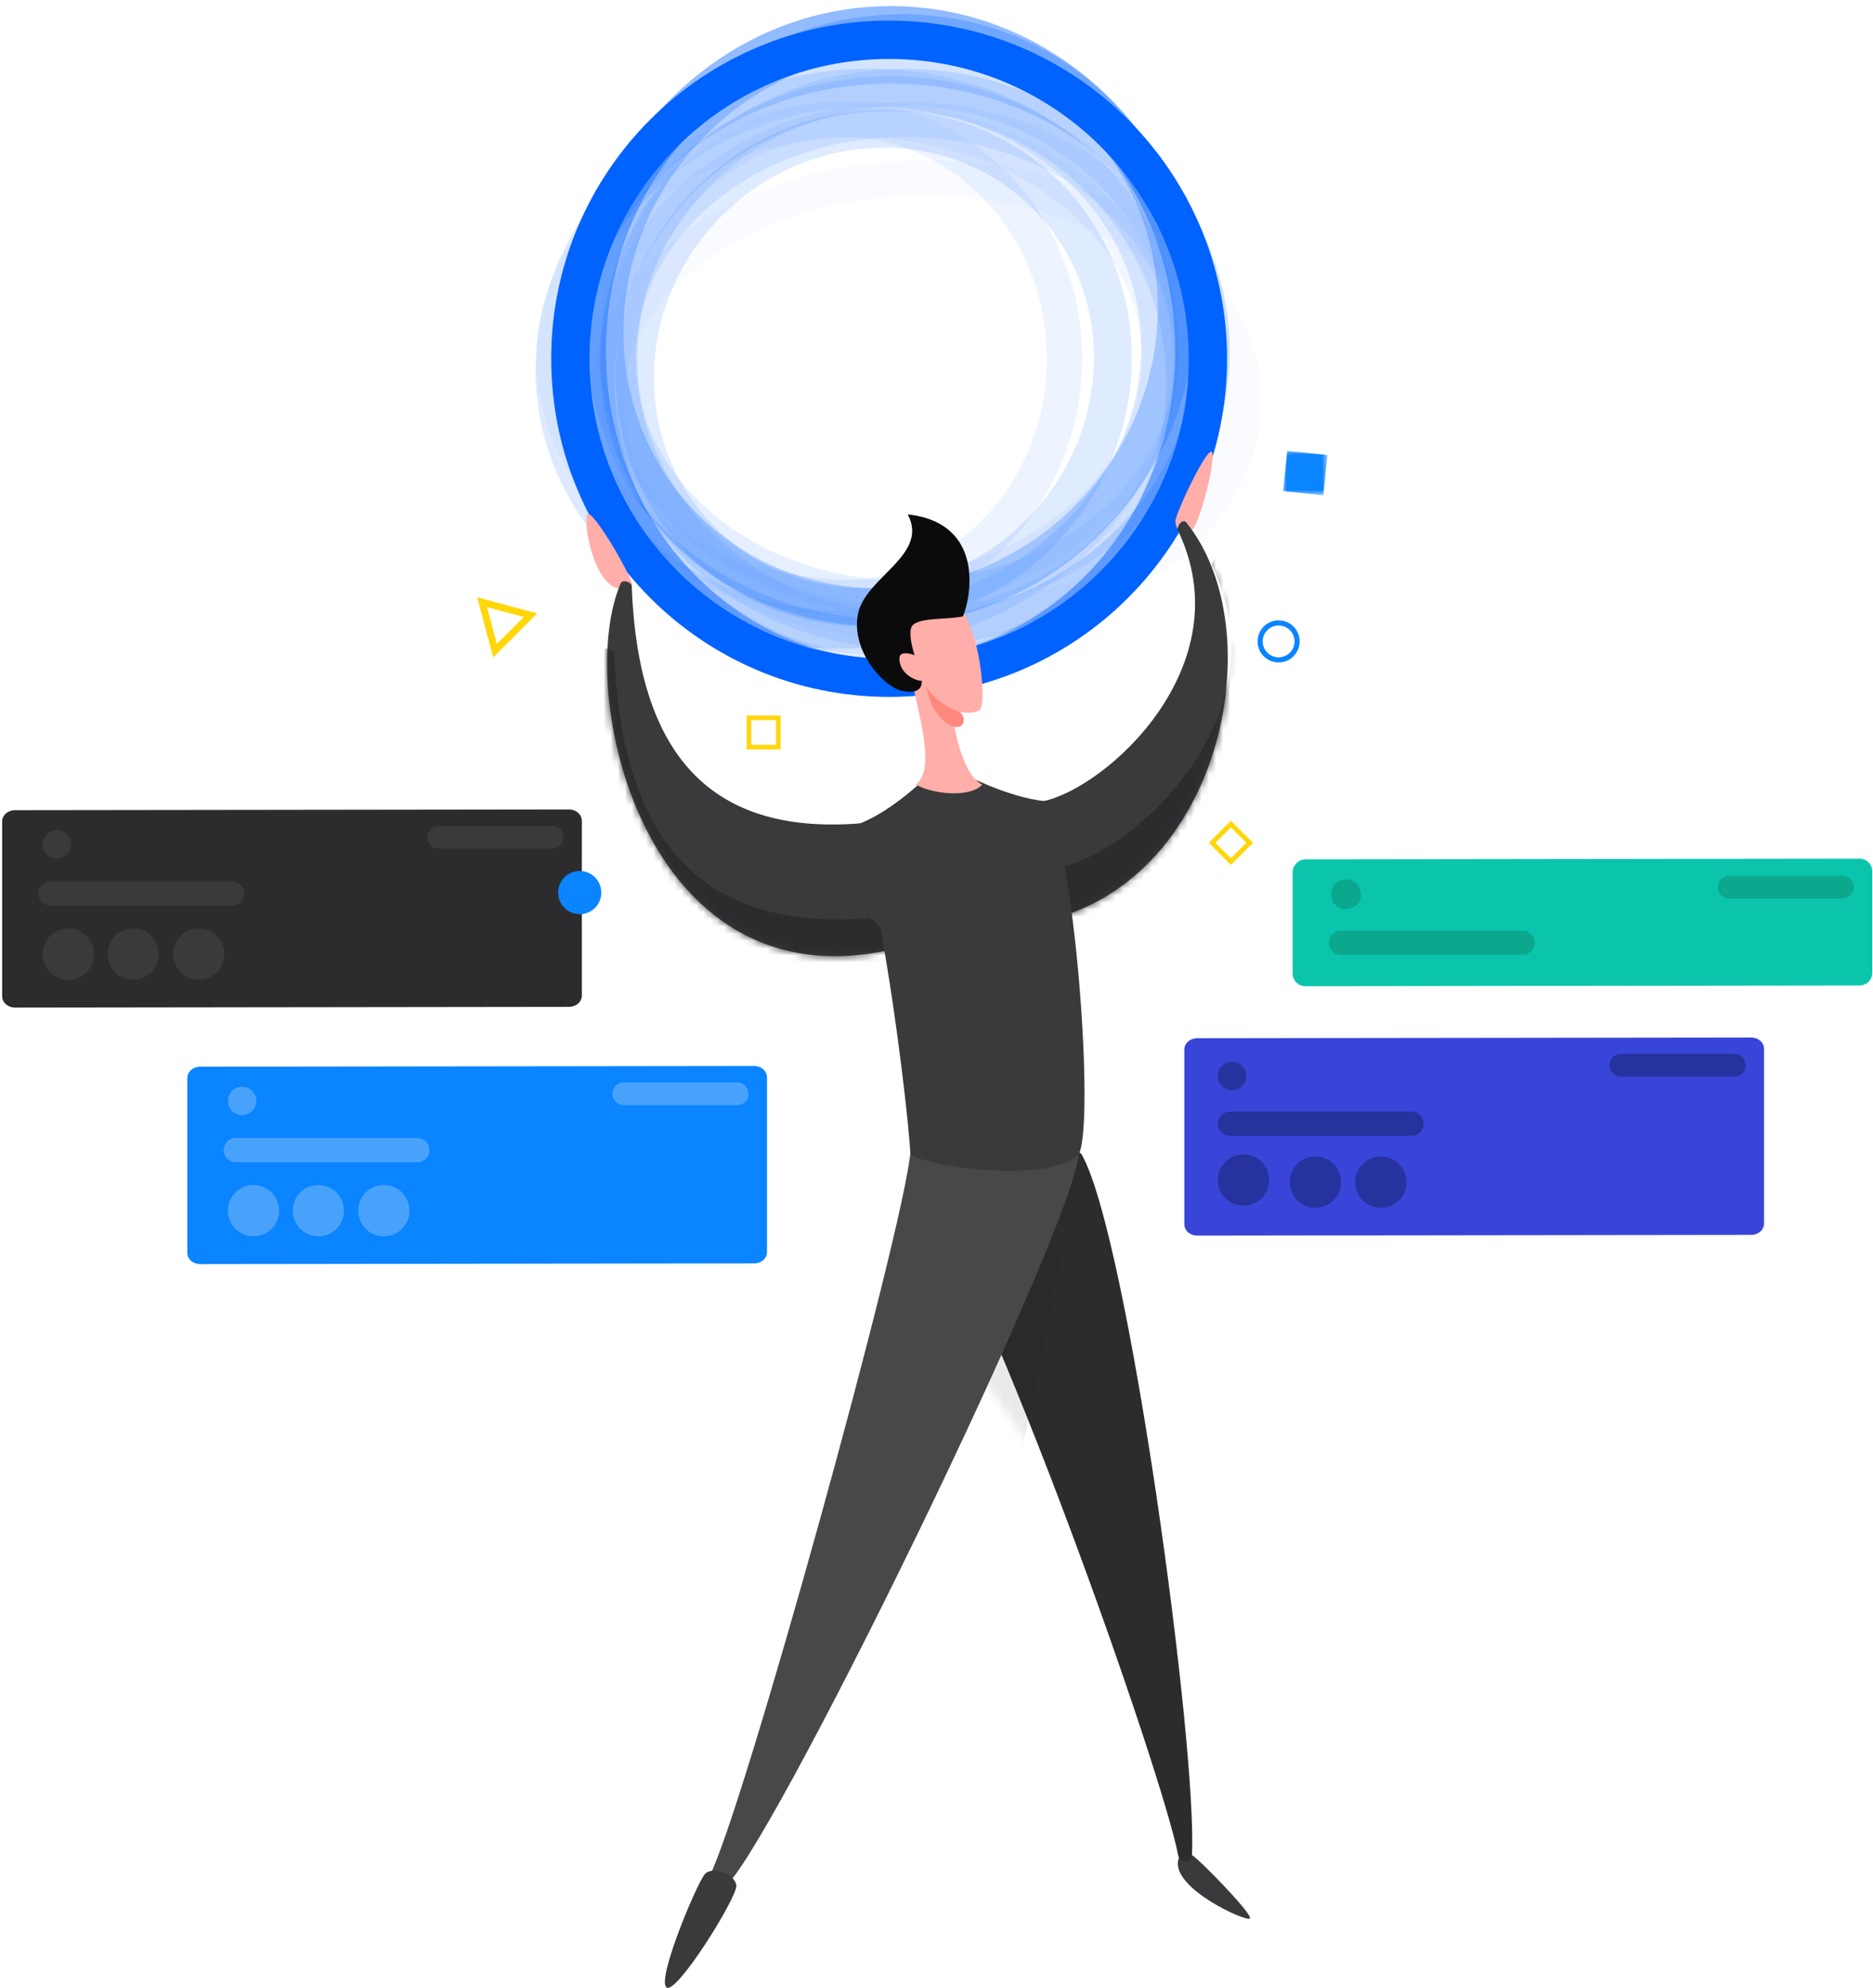 <?xml version="1.0" encoding="UTF-8"?>
<svg width="263px" height="279px" viewBox="0 0 263 279" version="1.1" xmlns="http://www.w3.org/2000/svg" xmlns:xlink="http://www.w3.org/1999/xlink">
    <defs>
        <path d="M0.201,39.303 C-0.8,40.825 2.183,55.701 3.688,55.175 C26.176,47.313 31.894,14.503 20.349,0.203 C19.792,-0.49 18.9,0.764 19.186,1.364 C28.246,20.316 9.096,37.48 0.201,39.303" id="path-empty-circles-1"></path>
        <path d="M0.211,4.096 C11.232,19.636 35.12,87.543 37.408,99.33 C37.654,100.582 39.287,100.466 39.347,99.33 C40.133,84.145 30.346,12.248 23.849,0.999 C22.573,-1.21 -1.689,1.417 0.211,4.096" id="path-empty-circles-3"></path>
        <path d="M35.624,33.972 C40.394,36.562 41.434,51.365 39.498,51.78 C4.918,59.181 -4.597,15.169 1.914,0.292 C2.179,-0.315 3.444,0.128 3.462,0.679 C4.379,25.942 15.945,35.555 35.624,33.972" id="path-empty-circles-5"></path>
        <polygon id="path-empty-circles-7" points="0.016 0.024 6.241 0.024 6.241 6.25 0.016 6.25"></polygon>
    </defs>
    <g id="Circles---Home" stroke="none" stroke-width="1" fill="none" fill-rule="evenodd">
        <g id="Circles---0.0---Expand" transform="translate(-1053, -114)">
            <g id="illustration/circles" transform="translate(1053, 117)">
                <g id="Group">
                    <g id="illustration/circles">
                        <g id="cards" transform="translate(0, 110)">
                            <g id="card-built" transform="translate(166, 32)">
                                <path d="M2.1,0.7 L79.9,0.6 C80.9,0.6 81.7,1.3 81.7,2.2 L81.7,26.7 C81.7,27.6 80.9,28.3 79.9,28.3 L2.1,28.4 C1.1,28.4 0.3,27.7 0.3,26.8 L0.3,2.3 C0.3,1.4 1.1,0.7 2.1,0.7 Z" id="bg-card-built" fill="#3945D8"></path>
                                <path d="M18.7,17.3 C20.7,17.3 22.3,18.9 22.3,20.9 C22.3,22.9 20.7,24.5 18.7,24.5 C16.7,24.5 15.1,22.9 15.1,20.9 C15.1,18.9 16.7,17.3 18.7,17.3 Z M27.9,17.3 C29.9,17.3 31.5,18.9 31.5,20.9 C31.5,22.9 29.9,24.5 27.9,24.5 C25.9,24.5 24.3,22.9 24.3,20.9 C24.3,18.9 25.9,17.3 27.9,17.3 Z M8.6,17 C10.6,17 12.2,18.6 12.2,20.6 C12.2,22.6 10.6,24.2 8.6,24.2 C6.6,24.2 5,22.6 5,20.6 C5,18.6 6.6,17 8.6,17 Z M32.2,11 C33.053,11 33.816,11.628 33.893,12.545 L33.9,12.7 C33.9,13.6 33.2,14.4 32.2,14.4 L6.7,14.4 C5.847,14.4 5.084,13.772 5.007,12.855 L5,12.7 C5,11.8 5.7,11 6.7,11 L32.2,11 Z M7,4 C8.105,4 9,4.895 9,6 C9,7.105 8.105,8 7,8 C5.895,8 5,7.105 5,6 C5,4.895 5.895,4 7,4 Z M77.5,2.9 C78.35,2.9 79.022,3.524 79.094,4.352 L79.1,4.5 C79.2,5.4 78.4,6.1 77.5,6.1 L61.6,6.1 C60.75,6.1 60.078,5.476 60.006,4.648 L60,4.5 C60,3.6 60.7,2.9 61.6,2.9 L77.5,2.9 Z" id="elements-card-built" fill="#26329E" fill-rule="nonzero"></path>
                            </g>
                            <g id="card-feature" transform="translate(26, 36)">
                                <path d="M2.1,0.7 L79.9,0.6 C80.9,0.6 81.7,1.3 81.7,2.2 L81.7,26.7 C81.7,27.6 80.9,28.3 79.9,28.3 L2.1,28.4 C1.1,28.4 0.3,27.7 0.3,26.8 L0.3,2.3 C0.3,1.4 1.1,0.7 2.1,0.7 Z" id="bg-card-feature" fill="#0A84FF"></path>
                                <path d="M9.6,17.3 C11.6,17.3 13.2,18.9 13.2,20.9 C13.2,22.9 11.6,24.5 9.6,24.5 C7.6,24.5 6,22.9 6,20.9 C6,18.9 7.6,17.3 9.6,17.3 Z M18.7,17.3 C20.7,17.3 22.3,18.9 22.3,20.9 C22.3,22.9 20.7,24.5 18.7,24.5 C16.7,24.5 15.1,22.9 15.1,20.9 C15.1,18.9 16.7,17.3 18.7,17.3 Z M27.9,17.3 C29.9,17.3 31.5,18.9 31.5,20.9 C31.5,22.9 29.9,24.5 27.9,24.5 C25.9,24.5 24.3,22.9 24.3,20.9 C24.3,18.9 25.9,17.3 27.9,17.3 Z M32.6,10.7 C33.453,10.7 34.216,11.328 34.293,12.245 L34.3,12.4 C34.3,13.3 33.6,14.1 32.6,14.1 L7.1,14.1 C6.247,14.1 5.484,13.472 5.407,12.555 L5.4,12.4 C5.4,11.5 6.1,10.7 7.1,10.7 L32.6,10.7 Z M8,3.5 C9.105,3.5 10,4.395 10,5.5 C10,6.605 9.105,7.5 8,7.5 C6.895,7.5 6,6.605 6,5.5 C6,4.395 6.895,3.5 8,3.5 Z M77.5,2.9 C78.35,2.9 79.022,3.524 79.094,4.352 L79.1,4.5 C79.2,5.4 78.4,6.1 77.5,6.1 L61.6,6.1 C60.75,6.1 60.078,5.476 60.006,4.648 L60,4.5 C60,3.6 60.7,2.9 61.6,2.9 L77.5,2.9 Z" id="elements-card-feature" fill="#48A2FC"></path>
                            </g>
                            <g id="card-action">
                                <path d="M2.1,0.7 L79.9,0.6 C80.9,0.6 81.7,1.3 81.7,2.2 L81.7,26.7 C81.7,27.6 80.9,28.3 79.9,28.3 L2.1,28.4 C1.1,28.4 0.3,27.7 0.3,26.8 L0.3,2.3 C0.3,1.4 1.1,0.7 2.1,0.7 Z" id="bg-card-action" fill="#2C2C2E"></path>
                                <path d="M9.6,17.3 C11.6,17.3 13.2,18.9 13.2,20.9 C13.2,22.9 11.6,24.5 9.6,24.5 C7.6,24.5 6,22.9 6,20.9 C6,18.9 7.6,17.3 9.6,17.3 Z M18.7,17.3 C20.7,17.3 22.3,18.9 22.3,20.9 C22.3,22.9 20.7,24.5 18.7,24.5 C16.7,24.5 15.1,22.9 15.1,20.9 C15.1,18.9 16.7,17.3 18.7,17.3 Z M27.9,17.3 C29.9,17.3 31.5,18.9 31.5,20.9 C31.5,22.9 29.9,24.5 27.9,24.5 C25.9,24.5 24.3,22.9 24.3,20.9 C24.3,18.9 25.9,17.3 27.9,17.3 Z M32.6,10.7 C33.453,10.7 34.216,11.328 34.293,12.245 L34.3,12.4 C34.3,13.3 33.6,14.1 32.6,14.1 L7.1,14.1 C6.247,14.1 5.484,13.472 5.407,12.555 L5.4,12.4 C5.4,11.5 6.1,10.7 7.1,10.7 L32.6,10.7 Z M8,3.5 C9.105,3.5 10,4.395 10,5.5 C10,6.605 9.105,7.5 8,7.5 C6.895,7.5 6,6.605 6,5.5 C6,4.395 6.895,3.5 8,3.5 Z M77.5,2.9 C78.35,2.9 79.022,3.524 79.094,4.352 L79.1,4.5 C79.2,5.4 78.4,6.1 77.5,6.1 L61.6,6.1 C60.75,6.1 60.078,5.476 60.006,4.648 L60,4.5 C60,3.6 60.7,2.9 61.6,2.9 L77.5,2.9 Z" id="elements-card-action" fill="#3A3A3C"></path>
                            </g>
                            <g id="card-release" transform="translate(181, 7)" fill-rule="nonzero">
                                <path d="M2.3,0.6 L80.1,0.5 C81.1,0.5 81.9,1.3 81.9,2.3 L81.9,16.5 C81.9,17.5 81.1,18.3 80.1,18.3 L2.3,18.4 C1.3,18.4 0.5,17.6 0.5,16.6 L0.5,2.4 C0.5,1.5 1.3,0.6 2.3,0.6 Z" id="bg-release" fill="#0AC5AB"></path>
                                <path d="M32.8,10.6 C33.653,10.6 34.416,11.228 34.493,12.145 L34.5,12.3 C34.5,13.3 33.7,14 32.8,14 L7.3,14 C6.447,14 5.684,13.372 5.607,12.455 L5.6,12.3 C5.6,11.4 6.3,10.6 7.3,10.6 L32.8,10.6 Z M8,3.4 C9.2,3.4 10.1,4.3 10.1,5.5 C10.2,6.6 9.2,7.6 8,7.6 C6.8,7.6 5.9,6.7 5.9,5.5 C5.9,4.3 6.8,3.4 8,3.4 Z M77.7,2.9 C78.55,2.9 79.222,3.524 79.294,4.352 L79.3,4.5 C79.3,5.3 78.6,6.1 77.7,6.1 L61.8,6.1 C60.95,6.1 60.278,5.476 60.206,4.648 L60.2,4.5 C60.2,3.6 60.9,2.9 61.8,2.9 L77.7,2.9 Z" id="elements-card-card-release" fill="#0BA88E"></path>
                            </g>
                        </g>
                        <g id="circle-2" transform="translate(79.726, 0)" stroke="#0062FF" stroke-linecap="round" stroke-linejoin="round">
                            <path d="M86.469,50.782 C86.469,73.232 68.047,91.432 45.318,91.432 C22.59,91.432 4.168,73.232 4.168,50.782 C4.168,28.331 22.59,10.131 45.318,10.131 C68.047,10.131 86.469,28.331 86.469,50.782 Z" id="Path" stroke-width="4.884" opacity="0.111" transform="translate(45.318, 50.782) scale(-1, 1) rotate(-180) translate(-45.318, -50.782) "></path>
                            <path d="M87.941,46.308 C87.941,71.621 68.88,92.127 45.346,92.127 C21.812,92.127 2.723,71.621 2.723,46.308 C2.723,20.996 21.784,0.49 45.318,0.49 C68.853,0.49 87.941,20.996 87.941,46.308 Z" id="Stroke-3_15_" stroke-width="5.272" opacity="0.424" transform="translate(45.332, 46.308) scale(-1, 1) rotate(-180) translate(-45.332, -46.308) "></path>
                            <path d="M90.414,46.308 C90.414,68.453 70.242,86.431 45.346,86.431 C20.45,86.431 0.25,68.453 0.25,46.308 C0.25,24.163 20.422,6.186 45.318,6.186 C70.214,6.186 90.414,24.163 90.414,46.308 Z" id="Stroke-5_15_" stroke-width="5.072" opacity="0.168" transform="translate(45.332, 46.308) scale(-1, 1) rotate(-180) translate(-45.332, -46.308) "></path>
                            <path d="M74.076,15.022 C89.581,31.582 89.275,57.034 73.409,71.899 C57.516,86.764 32.092,85.403 16.588,68.842 C1.084,52.282 1.389,26.831 17.255,11.965 C33.148,-2.9 58.572,-1.538 74.076,15.022 Z" id="Stroke-7_27_" stroke-width="5.32" opacity="0.245" transform="translate(45.332, 41.932) scale(-1, 1) rotate(-180) translate(-45.332, -41.932) "></path>
                            <path d="M66.991,26.212 C79.939,39.994 79.689,61.222 66.435,73.614 C53.182,86.007 31.926,84.868 18.978,71.086 C6.029,57.304 6.28,36.076 19.533,23.684 C32.787,11.264 54.043,12.403 66.991,26.212 Z" id="Stroke-7-Copy_15_" stroke-width="5.32" opacity="0.128" transform="translate(42.984, 48.639) scale(-1, 1) rotate(-180) translate(-42.984, -48.639) "></path>
                            <path d="M94.915,53.31 C94.915,70.621 74.882,84.625 50.153,84.625 C25.452,84.625 5.39,70.593 5.39,53.31 C5.39,36.028 25.424,21.996 50.153,21.996 C74.882,21.996 94.915,36.028 94.915,53.31 Z" id="Stroke-9_15_" stroke-width="4.943" opacity="0.027" transform="translate(50.153, 53.31) scale(-1, 1) rotate(-180) translate(-50.153, -53.31) "></path>
                        </g>
                        <g id="circle-1" opacity="0.325" transform="translate(77.781, 8.891)" stroke="#0062FF" stroke-linecap="round" stroke-linejoin="round">
                            <path d="M89.581,38.437 C89.581,56.97 71.548,72.002 49.292,72.002 C27.063,72.002 9.03,56.97 9.03,38.437 C9.03,19.904 27.063,4.872 49.292,4.872 C71.548,4.872 89.581,19.904 89.581,38.437 Z" id="Path" stroke-width="4.884" opacity="0.311" transform="translate(49.305, 38.437) scale(-1, 1) rotate(-180) translate(-49.305, -38.437) "></path>
                            <path d="M89.581,38.437 C89.581,59.443 71.548,76.475 49.319,76.475 C27.091,76.475 9.058,59.443 9.058,38.437 C9.058,17.431 27.091,0.398 49.319,0.398 C71.548,0.398 89.581,17.431 89.581,38.437 Z" id="Path" stroke-width="5.272" opacity="0.424" transform="translate(49.319, 38.437) scale(-1, 1) rotate(-180) translate(-49.319, -38.437) "></path>
                            <path d="M85.107,38.437 C85.107,56.97 66.074,72.002 42.595,72.002 C19.116,72.002 0.083,56.97 0.083,38.437 C0.083,19.904 19.116,4.872 42.595,4.872 C66.074,4.872 85.107,19.904 85.107,38.437 Z" id="Path" stroke-width="5.072" opacity="0.168" transform="translate(42.595, 38.437) scale(-1, 1) rotate(-180) translate(-42.595, -38.437) "></path>
                            <path d="M73.02,13.038 C89.442,28.653 89.108,52.716 72.298,66.747 C55.516,80.779 28.591,79.501 12.198,63.885 C-4.223,48.242 -3.89,24.208 12.893,10.148 C29.703,-3.884 56.599,-2.605 73.02,13.038 Z" id="Path" stroke-width="5.32" opacity="0.424" transform="translate(42.608, 38.449) scale(-1, 1) rotate(-180) translate(-42.608, -38.449) "></path>
                            <path d="M71.687,38.437 C71.687,56.97 57.655,72.002 40.372,72.002 C23.062,72.002 9.058,56.97 9.058,38.437 C9.058,19.904 23.062,4.872 40.372,4.872 C57.655,4.872 71.687,19.904 71.687,38.437 Z" id="Path" stroke-width="4.943" opacity="0.217" transform="translate(40.372, 38.437) scale(-1, 1) rotate(-180) translate(-40.372, -38.437) "></path>
                        </g>
                        <path d="M169.612,47.347 C169.612,22.645 149.579,2.584 124.85,2.584 C100.12,2.584 80.087,22.617 80.087,47.347 C80.087,72.076 100.12,92.109 124.85,92.109 C149.579,92.109 169.612,72.048 169.612,47.347 Z" id="principal-circle" stroke="#0062FF" stroke-width="5.379"></path>
                    </g>
                    <g id="Group-40" transform="translate(67, 60)">
                        <path d="M98.048,10.132 C98.055,9.018 102.684,-0.732 103.202,0.492 C103.717,1.715 101.404,10.809 100.258,11.498 C99.109,12.186 98.037,11.414 98.048,10.132" id="Fill-1" fill="#FFAEA9"></path>
                        <g id="Fill-3-Copy" transform="translate(79.243, 10.144)">
                            <mask id="mask-empty-circles-2" fill="white">
                                <use xlink:href="#path-empty-circles-1"></use>
                            </mask>
                            <use id="Mask" fill="#3A3A3C" xlink:href="#path-empty-circles-1"></use>
                            <path d="M2.98,48.431 C1.87,50.119 5.177,66.611 6.845,66.027 C31.776,57.311 38.116,20.936 25.316,5.084 C24.699,4.316 23.71,5.705 24.027,6.371 C34.071,27.381 12.841,46.41 2.98,48.431" fill="#2C2C2E" mask="url(#mask-empty-circles-2)"></path>
                        </g>
                        <path d="M100.368,197.33 C101.457,197.975 108.984,205.705 108.504,206.233 C108.025,206.762 97.625,202.05 98.429,198.104 C98.718,196.698 99.923,197.065 100.368,197.33" id="Fill-5" fill="#3A3A3C"></path>
                        <g id="Fill-11" transform="translate(61.021, 98)">
                            <mask id="mask-empty-circles-4" fill="white">
                                <use xlink:href="#path-empty-circles-3"></use>
                            </mask>
                            <use id="Mask" fill="#2C2C2E" xlink:href="#path-empty-circles-3"></use>
                            <path d="M35.113,0.462 C35.752,9.245 -9.666,101.892 -14.908,104.212 C-16.308,104.833 -17.478,103.844 -16.844,102.663 C-12.236,94.072 10.534,11.819 11.441,0.849 C13.277,0.074 34.884,-2.661 35.113,0.462" fill="#1C1C1E" opacity="0.298" mask="url(#mask-empty-circles-4)" transform="translate(9.05, 51.701) rotate(-13) translate(-9.05, -51.701) "></path>
                        </g>
                        <g id="Fill-11" transform="translate(35.362, 96.763)"></g>
                        <path d="M84.517,98.225 C85.156,107.008 39.738,199.655 34.496,201.975 C33.096,202.596 31.926,201.607 32.56,200.427 C37.168,191.835 59.938,109.582 60.845,98.612 C62.681,97.837 84.288,95.102 84.517,98.225" id="Fill-11-Copy" fill="#48484A"></path>
                        <path d="M32.007,199.97 C30.935,201.084 25.249,214.58 26.557,215.89 C27.861,217.2 36.583,203.183 36.396,201.594 C36.213,200.004 33.078,198.857 32.007,199.97" id="Fill-9" fill="#3A3A3C"></path>
                        <path d="M20.162,19.638 C16.372,19.419 14.768,9.99 15.512,9.185 C16.256,8.381 22.457,19.08 21.709,19.251 C20.965,19.422 20.162,19.638 20.162,19.638" id="Fill-15" fill="#FFAEA9"></path>
                        <g id="Fill-17-Copy" transform="translate(18.247, 18.572)">
                            <mask id="mask-empty-circles-6" fill="white">
                                <use xlink:href="#path-empty-circles-5"></use>
                            </mask>
                            <use id="Mask" fill="#3A3A3C" xlink:href="#path-empty-circles-5"></use>
                            <path d="M36.833,47.269 C42.144,50.153 43.301,66.634 41.147,67.096 C2.646,75.336 -7.948,26.335 -0.698,9.771 C-0.404,9.095 1.005,9.589 1.025,10.202 C2.046,38.329 14.924,49.032 36.833,47.269" fill="#2C2C2E" mask="url(#mask-empty-circles-6)"></path>
                        </g>
                        <path d="M52.708,52.931 C57.58,51.468 62.784,46.35 62.784,46.35 L68.209,45.575 C68.209,45.575 74.586,48.945 79.832,49.447 C83.855,55.473 86.763,94.377 84.482,98.999 C80.393,103.114 63.563,100.889 60.845,98.999 C60.379,91.181 56.374,58.875 52.708,52.931" id="Fill-13" fill="#3A3A3C"></path>
                        <path d="M62.783,20.412 C70.194,17.343 71.886,35.882 70.532,36.672 C69.178,37.461 66.658,36.672 66.658,36.672 C66.658,36.672 67.567,45.386 70.92,47.124 C69.284,48.926 64.215,48.534 61.62,47.124 C66.591,42.953 55.236,23.537 62.783,20.412" id="Fill-19" fill="#FFAEA9"></path>
                        <path d="M63.051,33.357 C63.749,34.428 65.145,35.968 67.634,36.883 C68.445,37.181 68.657,38.771 67.634,38.998 C66.612,39.225 63.975,37.913 63.051,33.357" id="Fill-21" fill="#FF887D"></path>
                        <path d="M68.209,23.509 C69.252,21.146 71.526,10.429 60.457,9.185 C63.51,14.878 54.548,17.949 53.484,23.122 C52.419,28.297 57.097,33.432 59.685,33.962 C62.657,34.571 62.512,32.816 62.396,32.026 C62.279,31.247 59.854,25.644 61.285,24.621 C62.642,23.651 65.53,23.991 68.209,23.509" id="Fill-23" fill="#0B0B0B"></path>
                        <path d="M62.008,29.316 C61.652,28.875 59.35,28.13 59.297,29.316 C59.18,31.815 62.325,32.932 62.784,32.413 C63.242,31.894 62.364,29.758 62.008,29.316" id="Fill-25" fill="#FFAEA9"></path>
                        <path d="M16.545,60.122 C17.729,61.306 17.729,63.225 16.545,64.409 C15.361,65.593 13.441,65.593 12.257,64.409 C11.073,63.225 11.073,61.306 12.257,60.122 C13.441,58.938 15.361,58.938 16.545,60.122" id="Fill-27" fill="#0A84FF"></path>
                        <g id="Group-31" transform="translate(113.156, 0.255)">
                            <mask id="mask-empty-circles-8" fill="white">
                                <use xlink:href="#path-empty-circles-7"></use>
                            </mask>
                            <g id="Clip-30"></g>
                            <polygon id="Fill-29" fill="#0A84FF" mask="url(#mask-empty-circles-8)" points="5.661 6.25 0.016 5.669 0.596 0.024 6.241 0.605"></polygon>
                        </g>
                        <g id="Group-34" transform="translate(0, 20.601)" fill="#FFD60A">
                            <path d="M-2.78709677e-05,0.22 L2.26,8.656 L8.436,2.481 L-2.78709677e-05,0.22 Z M1.385,1.606 L6.543,2.988 L2.767,6.763 L1.385,1.606 Z" id="Fill-32"></path>
                        </g>
                        <path d="M112.54,24.058 C110.909,24.058 109.586,25.381 109.586,27.012 C109.586,28.643 110.909,29.965 112.54,29.965 C114.171,29.965 115.493,28.643 115.493,27.012 C115.493,25.381 114.171,24.058 112.54,24.058 M112.54,24.776 C113.772,24.776 114.776,25.779 114.776,27.012 C114.776,28.245 113.772,29.248 112.54,29.248 C111.307,29.248 110.304,28.245 110.304,27.012 C110.304,25.779 111.307,24.776 112.54,24.776" id="Fill-35" fill="#0A84FF"></path>
                        <path d="M37.845,42.171 L42.604,42.171 L42.604,37.412 L37.845,37.412 L37.845,42.171 Z M38.49,41.526 L41.959,41.526 L41.959,38.057 L38.49,38.057 L38.49,41.526 Z" id="Fill-37" fill="#FFD60A"></path>
                        <path d="M105.842,52.175 L102.737,55.28 L105.842,58.385 L108.946,55.28 L105.842,52.175 Z M105.842,53.114 L108.007,55.28 L105.842,57.446 L103.676,55.28 L105.842,53.114 Z" id="Fill-39" fill="#FFD60A"></path>
                    </g>
                </g>
            </g>
        </g>
    </g>
</svg>